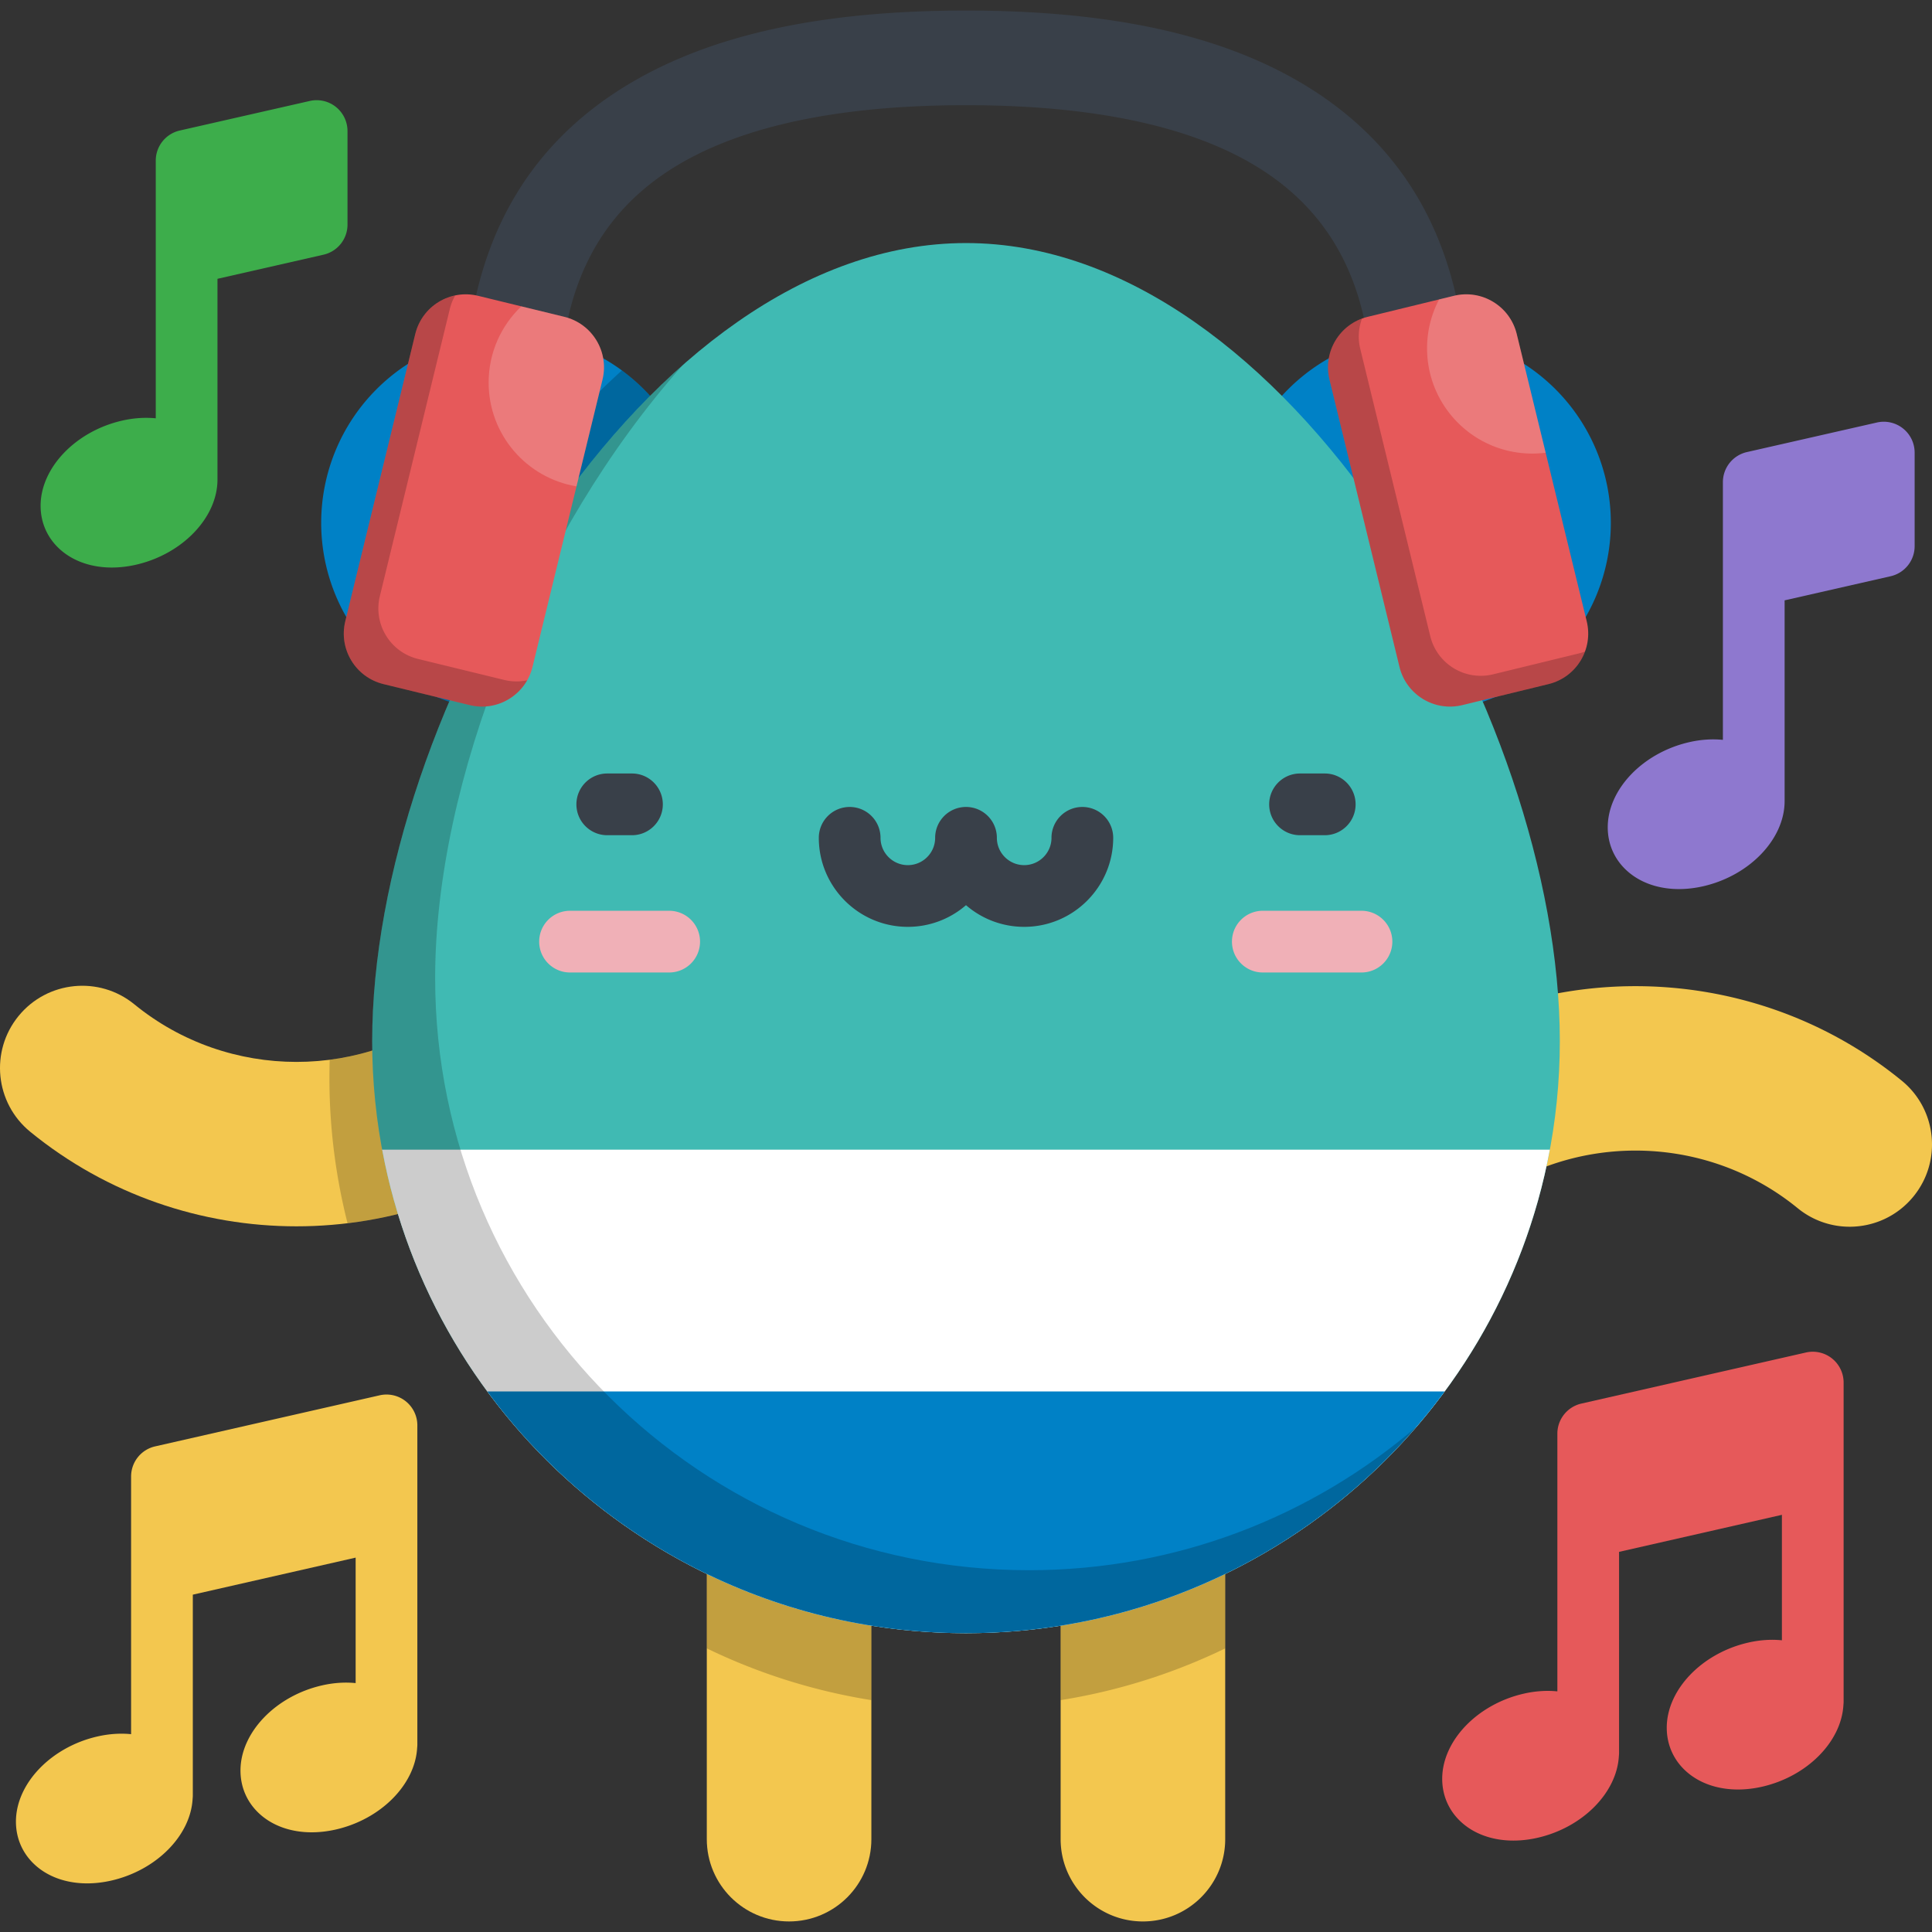 <?xml version="1.0" standalone="no"?><!DOCTYPE svg PUBLIC "-//W3C//DTD SVG 1.1//EN" "http://www.w3.org/Graphics/SVG/1.1/DTD/svg11.dtd"><svg t="1636519752730" class="icon" viewBox="0 0 1024 1024" version="1.1" xmlns="http://www.w3.org/2000/svg" p-id="10233" xmlns:xlink="http://www.w3.org/1999/xlink" width="200" height="200"><rect x="0" y="0" width="1024" height="1024" fill="#333333" stroke="none"/><defs><style type="text/css"></style></defs><path d="M157.154 649.978c-50.124 0-100.246-16.706-141.134-50.116-18.654-15.24-21.418-42.718-6.176-61.372 15.24-18.65 42.72-21.412 61.368-6.176 49.798 40.692 122.086 40.692 171.884 0 18.654-15.24 46.128-12.476 61.368 6.176 15.24 18.654 12.476 46.128-6.178 61.372-40.886 33.41-91.008 50.116-141.132 50.116z" fill="#F3C74F" p-id="10234"></path><path d="M304.466 538.492c-15.24-18.652-42.716-21.416-61.368-6.176-20.104 16.428-43.876 26.214-68.352 29.378a325.062 325.062 0 0 0-0.152 9.43c0 26.644 3.344 52.506 9.61 77.208 40.842-4.938 80.568-21.08 114.088-48.47 18.65-15.24 21.414-42.718 6.174-61.37z" opacity=".2" p-id="10235"></path><path d="M980.36 650.192a43.44 43.44 0 0 1-27.57-9.844c-49.798-40.688-122.086-40.688-171.884 0-18.656 15.24-46.13 12.476-61.368-6.178-15.24-18.652-12.476-46.126 6.176-61.37 81.78-66.822 200.49-66.822 282.268 0 18.652 15.24 21.418 42.718 6.178 61.37-8.622 10.554-21.16 16.02-33.8 16.022zM605.77 1018.404c-24.088 0-43.614-19.526-43.614-43.614v-165.154c0-24.088 19.526-43.614 43.614-43.614s43.614 19.526 43.614 43.614v165.154c0 24.088-19.526 43.614-43.614 43.614z" fill="#F3C74F" p-id="10236"></path><path d="M605.77 766.022c-24.088 0-43.614 19.526-43.614 43.614v91.472a313.176 313.176 0 0 0 87.228-27.422V809.64c0-24.092-19.526-43.618-43.614-43.618z" opacity=".2" p-id="10237"></path><path d="M418.23 1018.404c-24.088 0-43.614-19.526-43.614-43.614v-165.154c0-24.088 19.526-43.614 43.614-43.614s43.614 19.526 43.614 43.614v165.154c0 24.088-19.526 43.614-43.614 43.614z" fill="#F3C74F" p-id="10238"></path><path d="M418.23 766.022c-24.088 0-43.614 19.526-43.614 43.614v64.046a313.11 313.11 0 0 0 87.228 27.422v-91.472c0-24.084-19.526-43.61-43.614-43.61z" opacity=".2" p-id="10239"></path><path d="M753.604 277.122m-100.17 0a100.17 100.17 0 1 0 200.34 0 100.17 100.17 0 1 0-200.34 0Z" fill="#0081C6" p-id="10240"></path><path d="M270.406 277.122m-100.17 0a100.17 100.17 0 1 0 200.34 0 100.17 100.17 0 1 0-200.34 0Z" fill="#0081C6" p-id="10241"></path><path d="M329.616 196.34c-47.096 42.564-87.042 101.16-115.418 163.702a99.688 99.688 0 0 0 56.202 17.248c55.322 0 100.17-44.848 100.17-100.17 0-33.162-16.126-62.548-40.954-80.78z" opacity=".2" p-id="10242"></path><path d="M826.74 551.808c0-173.31-144.486-422.984-314.74-422.984S197.264 378.496 197.264 551.808s140.914 313.808 314.74 313.808S826.74 725.12 826.74 551.808z" fill="#40BAB3" p-id="10243"></path><path d="M354.678 515.44h-52.544c-9.032 0-16.356-7.32-16.356-16.356s7.322-16.356 16.356-16.356h52.544a16.354 16.354 0 0 1 16.356 16.356 16.354 16.354 0 0 1-16.356 16.356zM721.864 515.44H669.32c-9.032 0-16.356-7.32-16.356-16.356s7.322-16.356 16.356-16.356h52.544a16.358 16.358 0 0 1 0 32.712z" fill="#F0B0B7" p-id="10244"></path><path d="M202.562 609.362c27.112 145.82 155.332 256.256 309.438 256.256s282.326-110.434 309.438-256.256H202.562z" fill="#FFFFFF" p-id="10245"></path><path d="M258.28 737.488c57.284 77.694 149.586 128.126 253.722 128.126s196.436-50.432 253.722-128.126H258.28z" fill="#0081C6" p-id="10246"></path><path d="M545.376 832.242c-173.826 0-314.74-140.496-314.74-313.808 0-104.34 52.38-236.332 131.212-324.884-97.084 85.702-164.586 239.806-164.586 358.256 0 173.31 140.914 313.808 314.74 313.808 95.57 0 181.182-42.48 238.906-109.524-55.148 47.452-126.978 76.152-205.532 76.152z" opacity=".2" p-id="10247"></path><path d="M334.954 442.68h-13.092c-9.032 0-16.356-7.32-16.356-16.356s7.322-16.356 16.356-16.356h13.092c9.032 0 16.356 7.32 16.356 16.356s-7.324 16.356-16.356 16.356zM702.14 442.68h-13.092c-9.032 0-16.356-7.32-16.356-16.356s7.322-16.356 16.356-16.356h13.092c9.032 0 16.356 7.32 16.356 16.356s-7.322 16.356-16.356 16.356zM542.83 491.248A46.994 46.994 0 0 1 512 479.756a46.996 46.996 0 0 1-30.828 11.492c-26.018 0-47.186-21.168-47.186-47.186a16.354 16.354 0 0 1 16.356-16.356 16.354 16.354 0 0 1 16.356 16.356c0 7.982 6.494 14.476 14.476 14.476 7.982 0 14.474-6.494 14.474-14.476 0-9.034 7.322-16.356 16.356-16.356s16.356 7.32 16.356 16.356c0 7.982 6.492 14.476 14.476 14.476 7.982 0 14.474-6.494 14.474-14.476a16.354 16.354 0 0 1 16.356-16.356 16.354 16.354 0 0 1 16.356 16.356c-0.008 26.018-21.176 47.186-47.192 47.186zM777.48 211.66h-50.156c0-58.364-20.418-98.954-62.418-124.088-35.28-21.116-86.724-31.82-152.906-31.82s-117.626 10.706-152.906 31.82c-42 25.134-62.418 65.726-62.418 124.088H246.52c0-76.42 29.21-132.65 86.818-167.126C377.12 18.33 435.56 5.596 512.002 5.596s134.882 12.738 178.662 38.938c57.608 34.476 86.816 90.706 86.816 167.126z" fill="#394049" p-id="10248"></path><path d="M203.252 362.582l45.7 11.134c14.786 3.602 29.69-5.462 33.292-20.248l37.096-152.256c3.602-14.786-5.462-29.69-20.248-33.292l-45.7-11.134c-14.786-3.602-29.69 5.462-33.292 20.248l-37.096 152.256c-3.602 14.784 5.462 29.688 20.248 33.292z" fill="#E6595A" p-id="10249"></path><path d="M267.276 360.39l-45.7-11.134c-14.786-3.602-23.85-18.508-20.248-33.292l37.096-152.256a27.44 27.44 0 0 1 2.842-7.102c-10.074 2.104-18.564 9.762-21.164 20.428l-37.096 152.256c-3.602 14.786 5.462 29.69 20.248 33.292l45.7 11.134c12.23 2.982 24.522-2.722 30.452-13.146a27.43 27.43 0 0 1-12.13-0.18z" opacity=".2" p-id="10250"></path><path d="M299.092 167.918l-22.776-5.548c-10.668 10.162-17.328 24.494-17.328 40.39 0 27.668 20.148 50.62 46.568 55.016l13.782-56.564c3.606-14.786-5.46-29.692-20.246-33.294z" fill="#FFFFFF" opacity=".2" p-id="10251"></path><path d="M820.75 362.582l-45.7 11.134c-14.786 3.602-29.692-5.462-33.292-20.248l-37.096-152.256c-3.602-14.786 5.462-29.69 20.248-33.292l45.7-11.134c14.786-3.602 29.69 5.462 33.292 20.248l37.096 152.256c3.602 14.784-5.464 29.688-20.248 33.292z" fill="#E6595A" p-id="10252"></path><path d="M837.056 346.274l-45.7 11.134c-14.786 3.602-29.692-5.462-33.292-20.248l-37.096-152.256c-1.348-5.532-0.92-11.08 0.914-16.048-12.964 4.776-20.57 18.61-17.22 32.354l37.096 152.256c3.602 14.786 18.508 23.85 33.292 20.248l45.7-11.134a27.526 27.526 0 0 0 19.334-17.244c-0.982 0.362-1.988 0.686-3.028 0.938z" opacity=".2" p-id="10253"></path><path d="M803.904 177.032c-3.602-14.786-18.508-23.85-33.292-20.248l-7.846 1.912a55.528 55.528 0 0 0-6.388 25.918c0 30.81 24.978 55.788 55.788 55.788 2.394 0 4.75-0.168 7.064-0.46l-15.326-62.91z" fill="#FFFFFF" opacity=".2" p-id="10254"></path><path d="M215.054 742.708a16.346 16.346 0 0 0-13.83-3.164l-119.014 27.072a16.354 16.354 0 0 0-12.726 15.948v136.584c-5.63-0.568-11.64-0.19-17.79 1.208-24.654 5.604-43.244 25.012-43.244 45.14 0 9.66 4.184 18.32 11.782 24.384 6.88 5.492 15.962 8.35 25.966 8.35 4.124 0 8.406-0.486 12.752-1.474 23.92-5.44 42.08-23.876 43.142-43.354 0.064-0.588 0.102-1.184 0.102-1.788v-106.408l86.304-19.63v66.502c-5.628-0.568-11.638-0.19-17.788 1.208-24.652 5.606-43.246 25.014-43.246 45.142 0 9.66 4.184 18.318 11.782 24.384 6.882 5.494 15.962 8.35 25.966 8.35 4.124 0 8.404-0.486 12.752-1.474 23.92-5.44 42.08-23.876 43.14-43.354 0.064-0.588 0.102-1.184 0.102-1.788v-169.054a16.356 16.356 0 0 0-6.152-12.784z" fill="#F3C74F" p-id="10255"></path><path d="M178.028 56.674a16.354 16.354 0 0 0-13.83-3.164l-68.916 15.674a16.354 16.354 0 0 0-12.726 15.948v136.586c-5.628-0.566-11.638-0.19-17.788 1.208-24.652 5.606-43.244 25.014-43.244 45.142 0 9.66 4.184 18.318 11.782 24.384 6.882 5.49 15.962 8.35 25.966 8.35 4.124 0 8.404-0.486 12.752-1.474 24.652-5.606 43.244-25.014 43.244-45.142V147.776l56.19-12.782a16.354 16.354 0 0 0 12.726-15.948V69.46a16.38 16.38 0 0 0-6.156-12.786z" fill="#3DAD4B" p-id="10256"></path><path d="M971.006 720.018a16.342 16.342 0 0 0-13.83-3.164l-119.016 27.072a16.356 16.356 0 0 0-12.726 15.95v136.586c-5.628-0.568-11.64-0.19-17.788 1.208-24.652 5.606-43.246 25.014-43.246 45.142 0 9.66 4.184 18.318 11.782 24.384 6.882 5.494 15.962 8.35 25.966 8.35 4.124 0 8.404-0.486 12.752-1.474 23.92-5.44 42.08-23.876 43.14-43.354 0.064-0.588 0.102-1.184 0.102-1.788V822.52l86.306-19.63v66.498c-5.628-0.568-11.64-0.19-17.79 1.208-24.652 5.61-43.244 25.02-43.244 45.144 0 9.66 4.184 18.32 11.782 24.384 6.88 5.494 15.962 8.35 25.966 8.35 4.124 0 8.406-0.486 12.752-1.474 23.92-5.446 42.08-23.88 43.14-43.356 0.064-0.588 0.102-1.184 0.102-1.788v-169.052a16.344 16.344 0 0 0-6.15-12.786z" fill="#E6595A" p-id="10257"></path><path d="M1008.644 227.1a16.354 16.354 0 0 0-13.83-3.164l-68.916 15.674a16.354 16.354 0 0 0-12.726 15.948v136.584c-5.628-0.566-11.64-0.19-17.79 1.208-24.652 5.606-43.244 25.014-43.244 45.142 0 9.66 4.184 18.32 11.782 24.384 6.88 5.494 15.962 8.35 25.966 8.35 4.124 0 8.406-0.486 12.75-1.474 24.654-5.606 43.246-25.014 43.246-45.142V318.2l56.19-12.782a16.356 16.356 0 0 0 12.726-15.95V239.88a16.36 16.36 0 0 0-6.154-12.78z" fill="#8E78CF" p-id="10258"></path></svg>